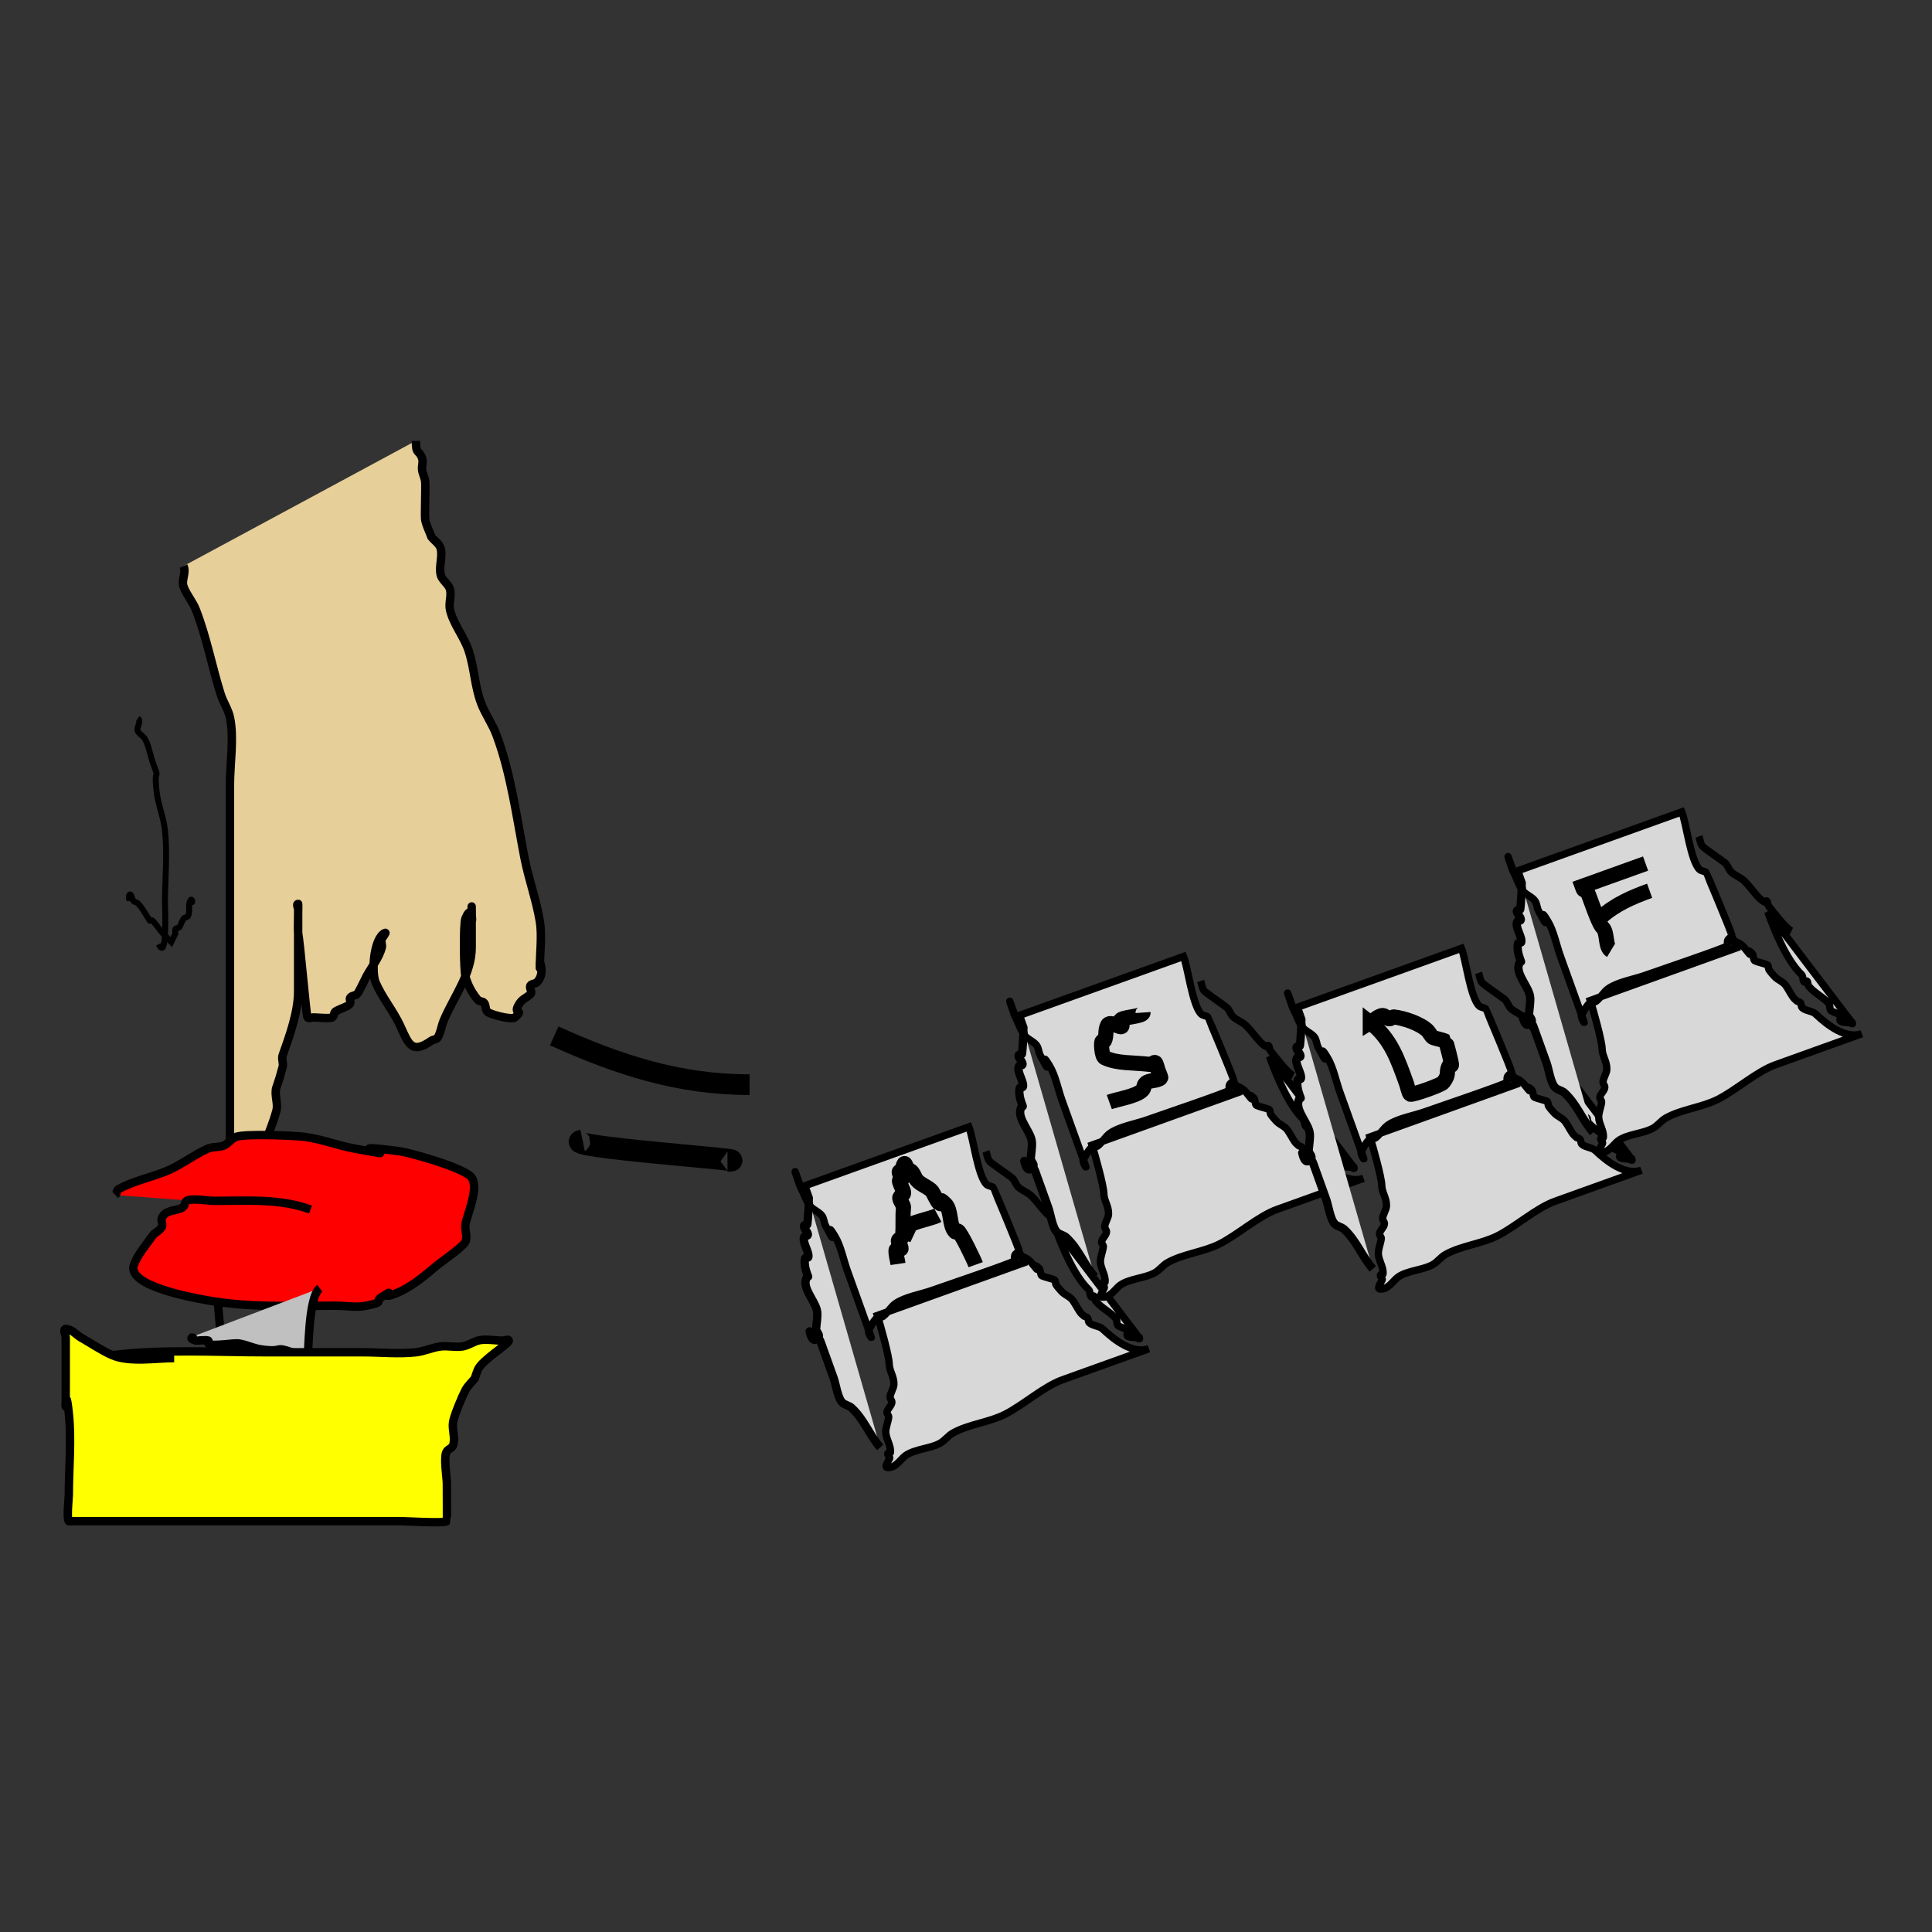 <?xml version="1.0" encoding="UTF-8" standalone="no"?>
<!-- Created with Inkscape (http://www.inkscape.org/) -->

<svg
   xmlns:dc="http://purl.org/dc/elements/1.1/"
   xmlns:cc="http://creativecommons.org/ns#"
   xmlns:rdf="http://www.w3.org/1999/02/22-rdf-syntax-ns#"
   xmlns:svg="http://www.w3.org/2000/svg"
   xmlns="http://www.w3.org/2000/svg"
   xmlns:sodipodi="http://sodipodi.sourceforge.net/DTD/sodipodi-0.dtd"
   xmlns:inkscape="http://www.inkscape.org/namespaces/inkscape"
   width="128"
   height="128"
   id="svg2"
   version="1.1"
   inkscape:version="0.48.4 r9939"
   sodipodi:docname="mode_keyseq.svg">
  <rect width="100%" height="100%" fill="#333333" stroke="none"/>
  <defs
     id="defs4" />
  <sodipodi:namedview
     id="base"
     pagecolor="#ffffff"
     bordercolor="#666666"
     borderopacity="1.0"
     inkscape:pageopacity="0.0"
     inkscape:pageshadow="2"
     inkscape:zoom="1.979899"
     inkscape:cx="47.482792"
     inkscape:cy="37.316097"
     inkscape:document-units="px"
     inkscape:current-layer="layer1"
     showgrid="false"
     inkscape:window-width="994"
     inkscape:window-height="747"
     inkscape:window-x="436"
     inkscape:window-y="0"
     inkscape:window-maximized="0"
     showguides="true"
     inkscape:guide-bbox="true">
    <sodipodi:guide
       orientation="1,0"
       position="-13.929,117.5"
       id="guide3917" />
  </sodipodi:namedview>
  <g
     inkscape:label="Layer 1"
     inkscape:groupmode="layer"
     id="layer1"
     transform="translate(0,-924.362)">
    <path
       style="fill:#e7cf99;fill-opacity:1;stroke:#000000;stroke-width:0.557px;stroke-linecap:butt;stroke-linejoin:miter;stroke-opacity:1"
       d="m 12.157,961.866 c 0.202,0.419 -0.151,0.923 0,1.35 0.194,0.546 0.612,1.003 0.821,1.543 0.712,1.84 1.058,3.727 1.642,5.595 0.165,0.527 0.501,1.005 0.616,1.543 0.285,1.339 0,3.072 0,4.437 0,3.794 0,7.588 0,11.382 0,2.315 0,4.63 0,6.945 0,2.444 0,4.887 0,7.331 0,0.159 -0.109,1.055 0,1.157 0.097,0.091 0.288,0.058 0.411,0 0.716,-0.337 1.143,-1.376 1.437,-1.929 0.068,-0.129 0.342,-0.064 0.411,-0.193 0.122,-0.23 -0.087,-0.528 0,-0.772 0.275,-0.775 0.593,-1.458 0.821,-2.315 0.127,-0.477 -0.165,-1.078 0,-1.543 0.163,-0.459 0.286,-0.884 0.411,-1.35 0.066,-0.25 -0.087,-0.528 0,-0.772 0.455,-1.282 1.026,-2.846 1.026,-4.244 0,-1.286 0,-2.572 0,-3.858 0,-0.514 0,-1.029 0,-1.543 0,-0.129 -0.137,-0.386 0,-0.386 0.027,0 -0.037,1.754 0,1.929 0.113,0.532 0.55,5.533 0.616,5.595 0.097,0.091 0.274,0 0.411,0 0.177,0 1.088,0.09 1.232,0 0.127,-0.08 0.097,-0.284 0.205,-0.386 0.089,-0.084 0.689,-0.303 0.821,-0.386 0.373,-0.234 0.005,-0.391 0.205,-0.579 0.108,-0.102 0.302,-0.091 0.411,-0.193 0.128,-0.121 0.499,-0.939 0.616,-1.158 0.346,-0.65 0.836,-1.215 1.026,-1.929 0.05,-0.187 -0.092,-0.406 0,-0.579 0.068,-0.129 0.342,-0.45 0.205,-0.386 -0.757,0.355 -0.899,2.615 -0.616,3.28 0.422,0.991 1.194,1.912 1.642,2.894 0.538,1.18 0.746,1.885 2.053,0.965 0.122,-0.086 0.335,-0.068 0.411,-0.193 0.215,-0.353 0.25,-0.78 0.411,-1.158 0.678,-1.594 1.848,-3.071 1.848,-4.823 0,-0.707 0,-1.415 0,-2.122 0,-0.193 0,-0.772 0,-0.579 0,2.221 0.184,-0.624 -0.411,0.772 -0.147,0.346 -0.11,3.444 0,3.858 0.148,0.558 0.439,1.094 0.821,1.543 0.096,0.112 0.319,0.078 0.411,0.193 0.13,0.163 0.075,0.416 0.205,0.579 0.152,0.19 1.647,0.574 1.848,0.386 0.63,-0.592 -0.12,-0.16 0.205,-0.772 0.262,-0.492 0.475,-0.447 0.821,-0.772 0.145,-0.136 -0.114,-0.418 0,-0.579 0.085,-0.12 0.302,-0.091 0.411,-0.193 0.556,-0.522 0.205,-1.399 0.205,-1.35 0,0.129 0,0.514 0,0.386 0,-0.963 0.155,-2.164 0,-3.087 -0.241,-1.433 -0.75,-2.817 -1.026,-4.244 -0.517,-2.67 -0.891,-5.533 -1.848,-8.103 -0.273,-0.733 -0.753,-1.389 -1.026,-2.122 -0.417,-1.119 -0.445,-2.341 -0.821,-3.473 -0.311,-0.935 -1.013,-1.743 -1.232,-2.701 -0.1,-0.44 0.116,-0.914 0,-1.35 -0.097,-0.364 -0.532,-0.598 -0.616,-0.965 -0.129,-0.566 0.138,-1.172 0,-1.736 -0.077,-0.313 -0.411,-0.514 -0.616,-0.772 -0.137,-0.386 -0.345,-0.756 -0.411,-1.158 -0.042,-0.259 0.036,-2.167 0,-2.508 -0.028,-0.264 -0.17,-0.509 -0.205,-0.772 -0.034,-0.255 0.087,-0.528 0,-0.772 -0.219,-0.618 -0.411,-0.181 -0.411,-1.158"
       id="path2985"
       inkscape:connector-curvature="0" />
    <path
       style="fill:#ff0000;fill-opacity:1;stroke:#000000;stroke-width:0.557px;stroke-linecap:butt;stroke-linejoin:miter;stroke-opacity:1"
       d="m 20.574,1004.501 c -1.992,-0.744 -4.16,-0.579 -6.364,-0.579 -0.375,0 -1.532,-0.198 -1.848,0 -0.127,0.08 -0.097,0.284 -0.205,0.386 -0.342,0.321 -1.212,0.137 -1.437,0.772 -0.065,0.183 0.092,0.406 0,0.579 -0.121,0.228 -0.465,0.366 -0.616,0.579 -0.412,0.581 -0.991,1.25 -1.232,1.929 -0.498,1.403 3.988,2.177 4.722,2.315 2.863,0.538 5.717,0.386 8.622,0.386 0.684,0 1.385,0.14 2.053,0 1.34,-0.28 0.468,-0.229 1.026,-0.579 1.145,-0.717 -0.29,0.225 0.821,-0.193 1.114,-0.419 2,-1.199 2.874,-1.929 0.21,-0.175 1.705,-1.208 1.848,-1.543 0.152,-0.358 -0.068,-0.777 0,-1.157 0.111,-0.627 0.905,-2.389 0.411,-3.087 -0.466,-0.657 -4.166,-1.662 -4.722,-1.736 -5.203,-0.698 1.619,0.69 -3.079,-0.193 -1.107,-0.208 -2.166,-0.631 -3.285,-0.772 -0.646,-0.081 -3.895,-0.219 -4.516,0 -0.32,0.113 -0.508,0.448 -0.821,0.579 -0.319,0.133 -0.708,0.06 -1.026,0.193 -0.906,0.378 -1.849,1.142 -2.874,1.543 -0.981,0.384 -2.157,0.638 -3.079,1.157 -0.131,0.074 -0.097,0.284 -0.205,0.386"
       id="path2987"
       inkscape:connector-curvature="0" />
    <path
       style="fill:none;stroke:#000000;stroke-width:0.557px;stroke-linecap:butt;stroke-linejoin:miter;stroke-opacity:1"
       d="m 14.415,1010.674 c 0.105,0.403 0.209,3.091 0.411,3.28 0.188,0.177 1.757,-0.509 2.053,-0.579"
       id="path2989"
       inkscape:connector-curvature="0" />
    <path
       style="fill:#c0c0c0;fill-opacity:1;stroke:#000000;stroke-width:0.557px;stroke-linecap:butt;stroke-linejoin:miter;stroke-opacity:1"
       d="m 21.19,1009.709 c -0.804,0.586 -0.729,4.544 -0.821,4.63 -0.261,0.245 -0.681,-0.264 -1.026,-0.386 -1.254,-0.442 -0.489,0.033 -2.053,-0.193 -0.492,-0.071 -0.947,-0.302 -1.437,-0.386 -0.391,-0.067 -1.813,0.225 -2.053,0 -0.048,-0.045 0.048,-0.147 0,-0.193 -0.068,-0.064 -0.78,0.013 -0.821,0 -0.761,-0.238 0.25,-0.193 -0.411,-0.193"
       id="path2991"
       inkscape:connector-curvature="0" />
    <path
       style="fill:#ffff00;fill-opacity:1;stroke:#000000;stroke-width:0.557px;stroke-linecap:butt;stroke-linejoin:miter;stroke-opacity:1"
       d="m 7.435,1014.147 c 3.36,-0.418 6.863,-0.193 10.264,-0.193 2.121,0 4.243,0 6.364,0 1.163,0 2.335,0.128 3.49,0 0.56,-0.062 1.083,-0.316 1.642,-0.386 0.475,-0.06 0.965,0.074 1.437,0 0.363,-0.057 0.677,-0.276 1.026,-0.386 0.429,-0.135 1.206,0 1.642,0 0.137,0 0.411,-0.129 0.411,0 0,0.228 -1.778,1.283 -2.053,1.929 -0.08,0.189 -0.137,0.386 -0.205,0.579 -0.205,0.257 -0.463,0.484 -0.616,0.772 -0.211,0.397 -0.753,1.676 -0.821,2.122 -0.077,0.509 0.173,1.055 0,1.543 -0.061,0.172 -0.303,0.234 -0.411,0.386 -0.242,0.341 0,1.712 0,2.122 0,0.233 0.013,2.495 0,2.508 -0.169,0.159 -2.625,0 -3.079,0 -5.953,0 -11.907,0 -17.86,0 -0.237,0 -4.103,0 -4.106,0 -0.153,-0.144 0,-1.591 0,-1.736 0,-1.77 0.187,-3.644 0,-5.402 -0.288,-2.709 -0.205,1.464 -0.205,-1.736 0,-0.836 0,-1.672 0,-2.508 0,-0.257 0,-0.514 0,-0.772 0,-0.193 -0.205,-0.579 0,-0.579 0.399,0 0.684,0.386 1.026,0.579 0.684,0.386 1.33,0.84 2.053,1.157 1.138,0.499 2.901,0.193 4.106,0.193"
       id="path2993"
       inkscape:connector-curvature="0" />
    <path
       style="fill:none;stroke:#000000;stroke-width:1.369px;stroke-linecap:butt;stroke-linejoin:miter;stroke-opacity:1"
       d="m 36.718,992.992 c 4.231,1.909 8.211,3.231 12.943,3.231"
       id="path2995"
       inkscape:connector-curvature="0" />
    <path
       style="fill:none;stroke:#000000;stroke-width:1.454px;stroke-linecap:butt;stroke-linejoin:miter;stroke-opacity:1"
       d="m 38.599,999.914 c -1.988,0.407 11.929,1.348 9.599,1.348"
       id="path2997"
       inkscape:connector-curvature="0" />
    <path
       style="fill:none;stroke:#000000;stroke-width:0.393px;stroke-linecap:butt;stroke-linejoin:miter;stroke-opacity:1"
       d="m 12.725,983.926 c 0,0.57 0.046,-0.237 -0.138,0.142 -0.132,0.271 0.03,0.737 -0.138,0.997 -0.057,0.088 -0.204,0.067 -0.276,0.142 -0.06,0.062 -0.217,0.478 -0.276,0.57 -0.057,0.088 -0.23,0.048 -0.276,0.142 -0.041,0.085 0,0.19 0,0.285 -0.092,0.19 -0.184,0.38 -0.276,0.57 -0.184,-0.19 -0.369,-0.38 -0.553,-0.57 -0.143,-0.147 -0.619,-0.818 -0.691,-0.855 -0.245,-0.126 -0.047,0.212 -0.276,-0.142 -0.243,-0.375 -0.394,-0.691 -0.691,-0.997 -0.073,-0.075 -0.204,-0.067 -0.276,-0.142 -0.117,-0.121 -0.159,-0.548 -0.276,-0.427 -0.098,0.101 0,0.285 0,0.427"
       id="path3915"
       inkscape:connector-curvature="0" />
    <path
       style="fill:none;stroke:#000000;stroke-width:0.393px;stroke-linecap:butt;stroke-linejoin:miter;stroke-opacity:1"
       d="m 9.132,971.96 c 0.284,0.204 -0.142,0.61 0,0.855 0.101,0.173 0.292,0.27 0.415,0.427 0.274,0.353 0.409,1.159 0.553,1.567 0.568,1.61 0.055,0.055 0.276,1.994 0.099,0.87 0.459,1.694 0.553,2.564 0.169,1.57 0,3.262 0,4.843 0,0.144 0.175,3.922 -0.415,2.707"
       id="path3805"
       inkscape:connector-curvature="0" />
    <g
       id="g3919-8-2"
       transform="matrix(0.496,0,0,0.496,76.002,494.19)">
      <g
         id="g4039"
         transform="matrix(0.941,-0.338,0.338,0.941,-364.797,63.551)">
        <g
           transform="translate(-103.859,7.408)"
           id="g3919">
          <path
             style="fill:#d8d8d8;fill-opacity:1;stroke:#000000;stroke-width:0.981px;stroke-linecap:butt;stroke-linejoin:miter;stroke-opacity:1"
             d="m 78.323,1003.995 c 0,-0.699 -0.078,1.385 0,2.079 z m 0,2.079 c 0.104,0.933 0.04,1.922 0.338,2.813 0.192,0.574 0.861,1.104 1.044,1.743 0.129,0.448 -0.066,0.945 0,1.407 0.662,4.613 0.029,-1.631 0.706,1.743 0.298,1.483 0,3.374 0,4.893 l 0,8.379 c 0.1,-0.099 1.138,-0.93 1.413,-1.04 0.326,-0.13 0.711,0.111 1.044,0 0.745,-0.247 1.362,-0.834 2.119,-1.04 1.491,-0.405 3.662,0 5.252,0 1.348,0 11.39,0.188 11.578,0 0.175,-0.175 0.193,-0.529 0.369,-0.703 0.185,-0.184 0.521,-0.183 0.706,-0.367 0.135,-0.135 -0.362,-9.068 -0.369,-9.082 -0.148,-0.295 -0.558,-0.409 -0.706,-0.703 -0.739,-1.471 0.445,-6.547 0.369,-8.043 z m 2.088,20.978 c -0.248,0.247 0,1.389 0,1.04 z m 28.071,-4.526 c 0,2.806 0.203,7.01 1.413,9.419 0.14,0.28 -0.14,0.76 0,1.04 0.052,0.104 0.286,-0.082 0.369,0 0.165,0.165 -0.074,0.482 0,0.703 0.384,1.148 1.397,2.094 1.751,3.15 0.111,0.332 -0.248,0.793 0,1.04 0.351,0.349 1.585,1.402 1.966,2.11 z m 5.497,17.462 0.123,0.336 c 0,-0.1 -0.054,-0.208 -0.123,-0.336 z m 0.123,0.336 c -0.077,-0.057 -0.197,-0.1 -0.307,-0.153 0.178,0.221 0.307,0.354 0.307,0.153 z m -0.307,-0.153 c -0.339,-0.421 -0.845,-1.192 -1.075,-0.887 -0.293,0.389 0.514,0.619 1.075,0.887 z m -10.903,-15.902 c 0,-0.117 -0.083,0.254 0,0.336 z m 0,0.336 0,1.04 -20.73,0.01 c -0.054,1.363 -0.349,5.59 -0.706,6.658 -0.302,0.903 0.069,1.77 -0.338,2.783 -0.182,0.453 -0.891,0.949 -1.044,1.407 -0.074,0.221 0.074,0.482 0,0.703 -0.139,0.414 -0.878,0.647 -1.075,1.04 -0.094,0.187 0.094,0.517 0,0.703 -0.284,0.566 -0.853,1.171 -1.044,1.743 -0.291,0.868 0.068,1.975 -0.338,2.783 -0.052,0.104 -0.286,-0.082 -0.369,0 -0.165,0.165 0.165,0.539 0,0.703 -0.298,0.297 -1.084,0.852 -0.706,1.04 0.985,0.491 2.08,-0.461 2.825,-0.673 1.464,-0.417 3.422,0.247 4.914,0 0.73,-0.121 1.359,-0.582 2.088,-0.703 2.387,-0.396 4.97,0.299 7.371,0 2.736,-0.341 6.139,-1.743 8.784,-1.743 l 8.415,0 2.825,0 1.044,0 c -2.259,0 -3.934,-2.605 -4.914,-4.556 -0.281,-0.559 -1.132,-0.848 -1.413,-1.407 -0.105,-0.208 0.074,-0.482 0,-0.703 -0.052,-0.156 -0.221,-0.22 -0.338,-0.336 -0.117,-0.233 -0.274,-0.451 -0.338,-0.703 -0.172,-0.685 -0.197,-1.058 -0.369,-1.743 -0.174,-0.695 -0.778,-1.08 -1.044,-1.743 -0.137,-0.342 -0.279,-0.682 -0.369,-1.04 -0.057,-0.226 0.165,-0.539 0,-0.703 -0.294,-0.292 -1.05,-0.74 -1.382,-1.07 -0.162,-0.162 0.106,-0.829 0,-1.04 -0.803,-1.599 0.141,1.492 -0.706,-1.04 -0.223,-0.665 -0.722,-1.085 -1.044,-1.407 z"
             id="path3767"
             inkscape:connector-curvature="0"
             sodipodi:nodetypes="scscssssscssssssccccccsccscscsscccccccccccscscccssccssssccsssssscccsscccsccsccsc" />
          <path
             style="fill:#d8d8d8;fill-opacity:1;stroke:#000000;stroke-width:1.114px;stroke-linecap:butt;stroke-linejoin:miter;stroke-opacity:1"
             d="m 76.569,1042.368 c -0.819,-2.077 -0.759,-4.239 -1.818,-6.268 -0.203,-0.389 -0.706,-0.656 -0.909,-1.045 -0.409,-0.783 0,-2.63 0,-3.482 0,-1.741 0,-3.482 0,-5.223 0,-0.95 -0.909,-0.701 -0.909,-1.393 0,-0.116 0,-0.464 0,-0.348 0,0.054 -0.315,1.983 0.909,1.045 0.227,-0.174 -0.114,-0.783 0,-1.045 0.298,-0.686 0.726,-1.387 0.909,-2.089 0.325,-1.244 -0.731,-3.407 0,-4.527 0.562,-0.861 0.455,0.12 0.455,-0.696 0,-0.702 0.082,-1.518 0.455,-2.089 0.068,-0.104 0.387,0.104 0.455,0 0.388,-0.595 -0.154,-2.319 0.455,-2.786 0.107,-0.082 0.347,0.082 0.455,0 0.303,-0.232 -0.303,-1.161 0,-1.393 0.107,-0.082 0.387,0.104 0.455,0 0.103,-0.157 1.364,-3.033 1.364,-3.134 0,-0.464 0,-1.857 0,-1.393 0,0.232 0,0.464 0,0.696"
             id="path3771"
             inkscape:connector-curvature="0" />
          <path
             style="fill:none;stroke:#000000;stroke-width:0.981px;stroke-linecap:butt;stroke-linejoin:miter;stroke-opacity:1"
             d="m 103.23,1009.932 c 0,0.466 -0.148,0.956 0,1.398 0.106,0.316 1.973,2.88 2.106,3.146 0.216,0.43 0.135,0.968 0.351,1.398 0.262,0.521 0.728,0.913 1.053,1.398 0.662,0.988 1.024,3.116 1.755,3.845 0.083,0.082 0.299,-0.104 0.351,0 0.105,0.208 -0.074,0.478 0,0.699 0.373,1.115 1.131,3.573 1.755,4.194"
             id="path3775"
             inkscape:connector-curvature="0" />
        </g>
        <g
           transform="translate(-69.177,-4.324)"
           id="g3919-2">
          <path
             style="fill:#d8d8d8;fill-opacity:1;stroke:#000000;stroke-width:0.981px;stroke-linecap:butt;stroke-linejoin:miter;stroke-opacity:1"
             d="m 78.323,1003.995 c 0,-0.699 -0.078,1.385 0,2.079 z m 0,2.079 c 0.104,0.933 0.04,1.922 0.338,2.813 0.192,0.574 0.861,1.104 1.044,1.743 0.129,0.448 -0.066,0.945 0,1.407 0.662,4.613 0.029,-1.631 0.706,1.743 0.298,1.483 0,3.374 0,4.893 l 0,8.379 c 0.1,-0.099 1.138,-0.93 1.413,-1.04 0.326,-0.13 0.711,0.111 1.044,0 0.745,-0.247 1.362,-0.834 2.119,-1.04 1.491,-0.405 3.662,0 5.252,0 1.348,0 11.39,0.188 11.578,0 0.175,-0.175 0.193,-0.529 0.369,-0.703 0.185,-0.184 0.521,-0.183 0.706,-0.367 0.135,-0.135 -0.362,-9.068 -0.369,-9.082 -0.148,-0.295 -0.558,-0.409 -0.706,-0.703 -0.739,-1.471 0.445,-6.547 0.369,-8.043 z m 2.088,20.978 c -0.248,0.247 0,1.389 0,1.04 z m 28.071,-4.526 c 0,2.806 0.203,7.01 1.413,9.419 0.14,0.28 -0.14,0.76 0,1.04 0.052,0.104 0.286,-0.082 0.369,0 0.165,0.165 -0.074,0.482 0,0.703 0.384,1.148 1.397,2.094 1.751,3.15 0.111,0.332 -0.248,0.793 0,1.04 0.351,0.349 1.585,1.402 1.966,2.11 z m 5.497,17.462 0.123,0.336 c 0,-0.1 -0.054,-0.208 -0.123,-0.336 z m 0.123,0.336 c -0.077,-0.057 -0.197,-0.1 -0.307,-0.153 0.178,0.221 0.307,0.354 0.307,0.153 z m -0.307,-0.153 c -0.339,-0.421 -0.845,-1.192 -1.075,-0.887 -0.293,0.389 0.514,0.619 1.075,0.887 z m -10.903,-15.902 c 0,-0.117 -0.083,0.254 0,0.336 z m 0,0.336 0,1.04 -20.73,0.01 c -0.054,1.363 -0.349,5.59 -0.706,6.658 -0.302,0.903 0.069,1.77 -0.338,2.783 -0.182,0.453 -0.891,0.949 -1.044,1.407 -0.074,0.221 0.074,0.482 0,0.703 -0.139,0.414 -0.878,0.647 -1.075,1.04 -0.094,0.187 0.094,0.517 0,0.703 -0.284,0.566 -0.853,1.171 -1.044,1.743 -0.291,0.868 0.068,1.975 -0.338,2.783 -0.052,0.104 -0.286,-0.082 -0.369,0 -0.165,0.165 0.165,0.539 0,0.703 -0.298,0.297 -1.084,0.852 -0.706,1.04 0.985,0.491 2.08,-0.461 2.825,-0.673 1.464,-0.417 3.422,0.247 4.914,0 0.73,-0.121 1.359,-0.582 2.088,-0.703 2.387,-0.396 4.97,0.299 7.371,0 2.736,-0.341 6.139,-1.743 8.784,-1.743 l 8.415,0 2.825,0 1.044,0 c -2.259,0 -3.934,-2.605 -4.914,-4.556 -0.281,-0.559 -1.132,-0.848 -1.413,-1.407 -0.105,-0.208 0.074,-0.482 0,-0.703 -0.052,-0.156 -0.221,-0.22 -0.338,-0.336 -0.117,-0.233 -0.274,-0.451 -0.338,-0.703 -0.172,-0.685 -0.197,-1.058 -0.369,-1.743 -0.174,-0.695 -0.778,-1.08 -1.044,-1.743 -0.137,-0.342 -0.279,-0.682 -0.369,-1.04 -0.057,-0.226 0.165,-0.539 0,-0.703 -0.294,-0.292 -1.05,-0.74 -1.382,-1.07 -0.162,-0.162 0.106,-0.829 0,-1.04 -0.803,-1.599 0.141,1.492 -0.706,-1.04 -0.223,-0.665 -0.722,-1.085 -1.044,-1.407 z"
             id="path3767-8"
             inkscape:connector-curvature="0"
             sodipodi:nodetypes="scscssssscssssssccccccsccscscsscccccccccccscscccssccssssccsssssscccsscccsccsccsc" />
          <path
             style="fill:#d8d8d8;fill-opacity:1;stroke:#000000;stroke-width:1.114px;stroke-linecap:butt;stroke-linejoin:miter;stroke-opacity:1"
             d="m 76.569,1042.368 c -0.819,-2.077 -0.759,-4.239 -1.818,-6.268 -0.203,-0.389 -0.706,-0.656 -0.909,-1.045 -0.409,-0.783 0,-2.63 0,-3.482 0,-1.741 0,-3.482 0,-5.223 0,-0.95 -0.909,-0.701 -0.909,-1.393 0,-0.116 0,-0.464 0,-0.348 0,0.054 -0.315,1.983 0.909,1.045 0.227,-0.174 -0.114,-0.783 0,-1.045 0.298,-0.686 0.726,-1.387 0.909,-2.089 0.325,-1.244 -0.731,-3.407 0,-4.527 0.562,-0.861 0.455,0.12 0.455,-0.696 0,-0.702 0.082,-1.518 0.455,-2.089 0.068,-0.104 0.387,0.104 0.455,0 0.388,-0.595 -0.154,-2.319 0.455,-2.786 0.107,-0.082 0.347,0.082 0.455,0 0.303,-0.232 -0.303,-1.161 0,-1.393 0.107,-0.082 0.387,0.104 0.455,0 0.103,-0.157 1.364,-3.033 1.364,-3.134 0,-0.464 0,-1.857 0,-1.393 0,0.232 0,0.464 0,0.696"
             id="path3771-5"
             inkscape:connector-curvature="0" />
          <path
             style="fill:none;stroke:#000000;stroke-width:0.981px;stroke-linecap:butt;stroke-linejoin:miter;stroke-opacity:1"
             d="m 103.23,1009.932 c 0,0.466 -0.148,0.956 0,1.398 0.106,0.316 1.973,2.88 2.106,3.146 0.216,0.43 0.135,0.968 0.351,1.398 0.262,0.521 0.728,0.913 1.053,1.398 0.662,0.988 1.024,3.116 1.755,3.845 0.083,0.082 0.299,-0.104 0.351,0 0.105,0.208 -0.074,0.478 0,0.699 0.373,1.115 1.131,3.573 1.755,4.194"
             id="path3775-9"
             inkscape:connector-curvature="0" />
        </g>
        <g
           transform="translate(-33.868,7.206)"
           id="g3919-8">
          <path
             style="fill:#d8d8d8;fill-opacity:1;stroke:#000000;stroke-width:0.981px;stroke-linecap:butt;stroke-linejoin:miter;stroke-opacity:1"
             d="m 78.323,1003.995 c 0,-0.699 -0.078,1.385 0,2.079 z m 0,2.079 c 0.104,0.933 0.04,1.922 0.338,2.813 0.192,0.574 0.861,1.104 1.044,1.743 0.129,0.448 -0.066,0.945 0,1.407 0.662,4.613 0.029,-1.631 0.706,1.743 0.298,1.483 0,3.374 0,4.893 l 0,8.379 c 0.1,-0.099 1.138,-0.93 1.413,-1.04 0.326,-0.13 0.711,0.111 1.044,0 0.745,-0.247 1.362,-0.834 2.119,-1.04 1.491,-0.405 3.662,0 5.252,0 1.348,0 11.39,0.188 11.578,0 0.175,-0.175 0.193,-0.529 0.369,-0.703 0.185,-0.184 0.521,-0.183 0.706,-0.367 0.135,-0.135 -0.362,-9.068 -0.369,-9.082 -0.148,-0.295 -0.558,-0.409 -0.706,-0.703 -0.739,-1.471 0.445,-6.547 0.369,-8.043 z m 2.088,20.978 c -0.248,0.247 0,1.389 0,1.04 z m 28.071,-4.526 c 0,2.806 0.203,7.01 1.413,9.419 0.14,0.28 -0.14,0.76 0,1.04 0.052,0.104 0.286,-0.082 0.369,0 0.165,0.165 -0.074,0.482 0,0.703 0.384,1.148 1.397,2.094 1.751,3.15 0.111,0.332 -0.248,0.793 0,1.04 0.351,0.349 1.585,1.402 1.966,2.11 z m 5.497,17.462 0.123,0.336 c 0,-0.1 -0.054,-0.208 -0.123,-0.336 z m 0.123,0.336 c -0.077,-0.057 -0.197,-0.1 -0.307,-0.153 0.178,0.221 0.307,0.354 0.307,0.153 z m -0.307,-0.153 c -0.339,-0.421 -0.845,-1.192 -1.075,-0.887 -0.293,0.389 0.514,0.619 1.075,0.887 z m -10.903,-15.902 c 0,-0.117 -0.083,0.254 0,0.336 z m 0,0.336 0,1.04 -20.73,0.01 c -0.054,1.363 -0.349,5.59 -0.706,6.658 -0.302,0.903 0.069,1.77 -0.338,2.783 -0.182,0.453 -0.891,0.949 -1.044,1.407 -0.074,0.221 0.074,0.482 0,0.703 -0.139,0.414 -0.878,0.647 -1.075,1.04 -0.094,0.187 0.094,0.517 0,0.703 -0.284,0.566 -0.853,1.171 -1.044,1.743 -0.291,0.868 0.068,1.975 -0.338,2.783 -0.052,0.104 -0.286,-0.082 -0.369,0 -0.165,0.165 0.165,0.539 0,0.703 -0.298,0.297 -1.084,0.852 -0.706,1.04 0.985,0.491 2.08,-0.461 2.825,-0.673 1.464,-0.417 3.422,0.247 4.914,0 0.73,-0.121 1.359,-0.582 2.088,-0.703 2.387,-0.396 4.97,0.299 7.371,0 2.736,-0.341 6.139,-1.743 8.784,-1.743 l 8.415,0 2.825,0 1.044,0 c -2.259,0 -3.934,-2.605 -4.914,-4.556 -0.281,-0.559 -1.132,-0.848 -1.413,-1.407 -0.105,-0.208 0.074,-0.482 0,-0.703 -0.052,-0.156 -0.221,-0.22 -0.338,-0.336 -0.117,-0.233 -0.274,-0.451 -0.338,-0.703 -0.172,-0.685 -0.197,-1.058 -0.369,-1.743 -0.174,-0.695 -0.778,-1.08 -1.044,-1.743 -0.137,-0.342 -0.279,-0.682 -0.369,-1.04 -0.057,-0.226 0.165,-0.539 0,-0.703 -0.294,-0.292 -1.05,-0.74 -1.382,-1.07 -0.162,-0.162 0.106,-0.829 0,-1.04 -0.803,-1.599 0.141,1.492 -0.706,-1.04 -0.223,-0.665 -0.722,-1.085 -1.044,-1.407 z"
             id="path3767-87"
             inkscape:connector-curvature="0"
             sodipodi:nodetypes="scscssssscssssssccccccsccscscsscccccccccccscscccssccssssccsssssscccsscccsccsccsc" />
          <path
             style="fill:#d8d8d8;fill-opacity:1;stroke:#000000;stroke-width:1.114px;stroke-linecap:butt;stroke-linejoin:miter;stroke-opacity:1"
             d="m 76.569,1042.368 c -0.819,-2.077 -0.759,-4.239 -1.818,-6.268 -0.203,-0.389 -0.706,-0.656 -0.909,-1.045 -0.409,-0.783 0,-2.63 0,-3.482 0,-1.741 0,-3.482 0,-5.223 0,-0.95 -0.909,-0.701 -0.909,-1.393 0,-0.116 0,-0.464 0,-0.348 0,0.054 -0.315,1.983 0.909,1.045 0.227,-0.174 -0.114,-0.783 0,-1.045 0.298,-0.686 0.726,-1.387 0.909,-2.089 0.325,-1.244 -0.731,-3.407 0,-4.527 0.562,-0.861 0.455,0.12 0.455,-0.696 0,-0.702 0.082,-1.518 0.455,-2.089 0.068,-0.104 0.387,0.104 0.455,0 0.388,-0.595 -0.154,-2.319 0.455,-2.786 0.107,-0.082 0.347,0.082 0.455,0 0.303,-0.232 -0.303,-1.161 0,-1.393 0.107,-0.082 0.387,0.104 0.455,0 0.103,-0.157 1.364,-3.033 1.364,-3.134 0,-0.464 0,-1.857 0,-1.393 0,0.232 0,0.464 0,0.696"
             id="path3771-6"
             inkscape:connector-curvature="0" />
          <path
             style="fill:none;stroke:#000000;stroke-width:0.981px;stroke-linecap:butt;stroke-linejoin:miter;stroke-opacity:1"
             d="m 103.23,1009.932 c 0,0.466 -0.148,0.956 0,1.398 0.106,0.316 1.973,2.88 2.106,3.146 0.216,0.43 0.135,0.968 0.351,1.398 0.262,0.521 0.728,0.913 1.053,1.398 0.662,0.988 1.024,3.116 1.755,3.845 0.083,0.082 0.299,-0.104 0.351,0 0.105,0.208 -0.074,0.478 0,0.699 0.373,1.115 1.131,3.573 1.755,4.194"
             id="path3775-0"
             inkscape:connector-curvature="0" />
          <path
             transform="matrix(2.018,0,0,2.018,-122.361,854.976)"
             inkscape:connector-curvature="0"
             id="path4009"
             d="m 69.107,81.929 c 0.06,-0.298 0.066,-0.611 0.179,-0.893 0.044,-0.111 0.319,0.113 0.357,0 0.056,-0.169 -0.056,-0.366 0,-0.536 0.042,-0.126 0.298,-0.06 0.357,-0.179 0.293,-0.586 0.444,-1.244 0.714,-1.786 0.074,-0.149 -0.113,-0.601 0,-0.714 0.147,-0.147 0.357,0.01 0.357,-0.357 0,-0.109 -0.07,-0.645 0,-0.714 0.042,-0.042 0.136,0.042 0.179,0 0.089,-0.089 -0.089,-0.446 0,-0.536 0.042,-0.042 0.136,0.042 0.179,0 0.119,-0.119 0.304,-0.517 0.357,-0.357 0.056,0.169 -0.056,0.366 0,0.536 0.019,0.056 0.136,-0.042 0.179,0 0.14,0.14 0.12,0.538 0.179,0.714 0.125,0.376 0.601,0.731 0.714,1.071 0.043,0.129 0.078,0.793 0.179,0.893 0.369,0.369 -0.014,-0.565 0.357,0.179 0.262,0.524 -0.262,1.44 0,1.964 0.027,0.053 0.136,-0.042 0.179,0 0.146,0.146 0.357,2.142 0.357,2.5"
             style="fill:none;stroke:#000000;stroke-width:1px;stroke-linecap:butt;stroke-linejoin:miter;stroke-opacity:1" />
          <path
             transform="matrix(2.018,0,0,2.018,-122.361,854.976)"
             inkscape:connector-curvature="0"
             id="path4011"
             d="M 72.679,79.786 C 71.958,79.895 69.528,79.314 70.714,80.5"
             style="fill:none;stroke:#000000;stroke-width:1px;stroke-linecap:butt;stroke-linejoin:miter;stroke-opacity:1" />
          <path
             transform="matrix(2.018,0,0,2.018,-122.361,854.976)"
             inkscape:connector-curvature="0"
             id="path4013"
             d="m 90,71.75 c -0.079,0.281 -1.487,-0.24 -1.607,0 -0.053,0.106 0.053,0.251 0,0.357 C 88.277,72.338 87.784,71.466 87.5,71.75 c -0.283,0.283 -0.288,0.645 -0.536,0.893 -0.042,0.042 -0.136,-0.042 -0.179,0 -0.088,0.088 -0.346,0.904 -0.179,1.071 0.654,0.654 1.66,0.919 2.679,1.429 0.106,0.053 0.273,-0.084 0.357,0 0.047,0.047 0,0.462 0,0.536 0,0.048 0.029,0.521 0,0.536 -0.286,0.143 -0.786,-0.143 -1.071,0 -0.237,0.119 -0.12,0.239 -0.357,0.357 -0.492,0.246 -1.759,0 -2.321,0"
             style="fill:none;stroke:#000000;stroke-width:1px;stroke-linecap:butt;stroke-linejoin:miter;stroke-opacity:1" />
          <path
             transform="matrix(2.018,0,0,2.018,-122.361,854.976)"
             inkscape:connector-curvature="0"
             id="path4015"
             d="m 103.929,77.464 c 0.924,1.448 0.893,2.914 0.893,4.643 0,0.109 -0.07,0.645 0,0.714 0.109,0.109 2.134,0.125 2.321,0 0.624,-0.416 0.349,-0.528 0.714,-0.893 0.042,-0.042 0.136,0.042 0.179,0 0.071,-0.071 0.185,-1.6 0.179,-1.607 -0.212,-0.212 -0.584,-0.405 -0.714,-0.536 -0.075,-0.075 -0.124,-0.427 -0.179,-0.536 -0.318,-0.636 -1.208,-1.318 -1.786,-1.607 -0.106,-0.053 -0.258,0.066 -0.357,0 -0.14,-0.093 -0.19,-0.333 -0.357,-0.357 -0.3,-0.043 -0.595,0.119 -0.893,0.179 z"
             style="fill:none;stroke:#000000;stroke-width:1px;stroke-linecap:butt;stroke-linejoin:miter;stroke-opacity:1" />
        </g>
        <path
           style="fill:#d8d8d8;fill-opacity:1;stroke:#000000;stroke-width:0.981px;stroke-linecap:butt;stroke-linejoin:miter;stroke-opacity:1"
           d="m 78.323,1003.995 c 0,-0.699 -0.078,1.385 0,2.079 z m 0,2.079 c 0.104,0.933 0.04,1.922 0.338,2.813 0.192,0.574 0.861,1.104 1.044,1.743 0.129,0.448 -0.066,0.945 0,1.407 0.662,4.613 0.029,-1.631 0.706,1.743 0.298,1.483 0,3.374 0,4.893 l 0,8.379 c 0.1,-0.099 1.138,-0.93 1.413,-1.04 0.326,-0.13 0.711,0.111 1.044,0 0.745,-0.247 1.362,-0.834 2.119,-1.04 1.491,-0.405 3.662,0 5.252,0 1.348,0 11.39,0.188 11.578,0 0.175,-0.175 0.193,-0.529 0.369,-0.703 0.185,-0.184 0.521,-0.183 0.706,-0.367 0.135,-0.135 -0.362,-9.068 -0.369,-9.082 -0.148,-0.295 -0.558,-0.409 -0.706,-0.703 -0.739,-1.471 0.445,-6.547 0.369,-8.043 z m 2.088,20.978 c -0.248,0.247 0,1.389 0,1.04 z m 28.071,-4.526 c 0,2.806 0.203,7.01 1.413,9.419 0.14,0.28 -0.14,0.76 0,1.04 0.052,0.104 0.286,-0.082 0.369,0 0.165,0.165 -0.074,0.482 0,0.703 0.384,1.148 1.397,2.094 1.751,3.15 0.111,0.332 -0.248,0.793 0,1.04 0.351,0.349 1.585,1.402 1.966,2.11 z m 5.497,17.462 0.123,0.336 c 0,-0.1 -0.054,-0.208 -0.123,-0.336 z m 0.123,0.336 c -0.077,-0.057 -0.197,-0.1 -0.307,-0.153 0.178,0.221 0.307,0.354 0.307,0.153 z m -0.307,-0.153 c -0.339,-0.421 -0.845,-1.192 -1.075,-0.887 -0.293,0.389 0.514,0.619 1.075,0.887 z m -10.903,-15.902 c 0,-0.117 -0.083,0.254 0,0.336 z m 0,0.336 0,1.04 -20.73,0.01 c -0.054,1.363 -0.349,5.59 -0.706,6.658 -0.302,0.903 0.069,1.77 -0.338,2.783 -0.182,0.453 -0.891,0.949 -1.044,1.407 -0.074,0.221 0.074,0.482 0,0.703 -0.139,0.414 -0.878,0.647 -1.075,1.04 -0.094,0.187 0.094,0.517 0,0.703 -0.284,0.566 -0.853,1.171 -1.044,1.743 -0.291,0.868 0.068,1.975 -0.338,2.783 -0.052,0.104 -0.286,-0.082 -0.369,0 -0.165,0.165 0.165,0.539 0,0.703 -0.298,0.297 -1.084,0.852 -0.706,1.04 0.985,0.491 2.08,-0.461 2.825,-0.673 1.464,-0.417 3.422,0.247 4.914,0 0.73,-0.121 1.359,-0.582 2.088,-0.703 2.387,-0.396 4.97,0.299 7.371,0 2.736,-0.341 6.139,-1.743 8.784,-1.743 l 8.415,0 2.825,0 1.044,0 c -2.259,0 -3.934,-2.605 -4.914,-4.556 -0.281,-0.559 -1.132,-0.848 -1.413,-1.407 -0.105,-0.208 0.074,-0.482 0,-0.703 -0.052,-0.156 -0.221,-0.22 -0.338,-0.336 -0.117,-0.233 -0.274,-0.451 -0.338,-0.703 -0.172,-0.685 -0.197,-1.058 -0.369,-1.743 -0.174,-0.695 -0.778,-1.08 -1.044,-1.743 -0.137,-0.342 -0.279,-0.682 -0.369,-1.04 -0.057,-0.226 0.165,-0.539 0,-0.703 -0.294,-0.292 -1.05,-0.74 -1.382,-1.07 -0.162,-0.162 0.106,-0.829 0,-1.04 -0.803,-1.599 0.141,1.492 -0.706,-1.04 -0.223,-0.665 -0.722,-1.085 -1.044,-1.407 z"
           id="path3767-87-4"
           inkscape:connector-curvature="0"
           sodipodi:nodetypes="scscssssscssssssccccccsccscscsscccccccccccscscccssccssssccsssssscccsscccsccsccsc" />
        <path
           style="fill:#d8d8d8;fill-opacity:1;stroke:#000000;stroke-width:1.114px;stroke-linecap:butt;stroke-linejoin:miter;stroke-opacity:1"
           d="m 76.569,1042.368 c -0.819,-2.077 -0.759,-4.239 -1.818,-6.268 -0.203,-0.389 -0.706,-0.656 -0.909,-1.045 -0.409,-0.783 0,-2.63 0,-3.482 0,-1.741 0,-3.482 0,-5.223 0,-0.95 -0.909,-0.701 -0.909,-1.393 0,-0.116 0,-0.464 0,-0.348 0,0.054 -0.315,1.983 0.909,1.045 0.227,-0.174 -0.114,-0.783 0,-1.045 0.298,-0.686 0.726,-1.387 0.909,-2.089 0.325,-1.244 -0.731,-3.407 0,-4.527 0.562,-0.861 0.455,0.12 0.455,-0.696 0,-0.702 0.082,-1.518 0.455,-2.089 0.068,-0.104 0.387,0.104 0.455,0 0.388,-0.595 -0.154,-2.319 0.455,-2.786 0.107,-0.082 0.347,0.082 0.455,0 0.303,-0.232 -0.303,-1.161 0,-1.393 0.107,-0.082 0.387,0.104 0.455,0 0.103,-0.157 1.364,-3.033 1.364,-3.134 0,-0.464 0,-1.857 0,-1.393 0,0.232 0,0.464 0,0.696"
           id="path3771-6-5"
           inkscape:connector-curvature="0" />
        <path
           style="fill:none;stroke:#000000;stroke-width:0.981px;stroke-linecap:butt;stroke-linejoin:miter;stroke-opacity:1"
           d="m 103.23,1009.932 c 0,0.466 -0.148,0.956 0,1.398 0.106,0.316 1.973,2.88 2.106,3.146 0.216,0.43 0.135,0.968 0.351,1.398 0.262,0.521 0.728,0.913 1.053,1.398 0.662,0.988 1.024,3.116 1.755,3.845 0.083,0.082 0.299,-0.104 0.351,0 0.105,0.208 -0.074,0.478 0,0.699 0.373,1.115 1.131,3.573 1.755,4.194"
           id="path3775-0-8"
           inkscape:connector-curvature="0" />
        <path
           transform="matrix(2.018,0,0,2.018,-156.229,862.182)"
           inkscape:connector-curvature="0"
           id="path4019"
           d="m 120.536,78.357 c -0.287,-0.35 0.204,-1.199 0,-1.607 -0.216,-0.432 -0.084,-2.584 -0.179,-2.679 -0.166,-0.166 -0.179,0.014 -0.179,-0.357 1.488,3e-6 2.976,2e-6 4.464,2e-6"
           style="fill:none;stroke:#000000;stroke-width:1px;stroke-linecap:butt;stroke-linejoin:miter;stroke-opacity:1" />
        <path
           transform="matrix(2.018,0,0,2.018,-156.229,862.182)"
           inkscape:connector-curvature="0"
           id="path4021"
           d="M 120.714,76.036 C 121.858,75.579 123.059,75.5 124.286,75.5"
           style="fill:none;stroke:#000000;stroke-width:1px;stroke-linecap:butt;stroke-linejoin:miter;stroke-opacity:1" />
      </g>
    </g>
  </g>
</svg>
